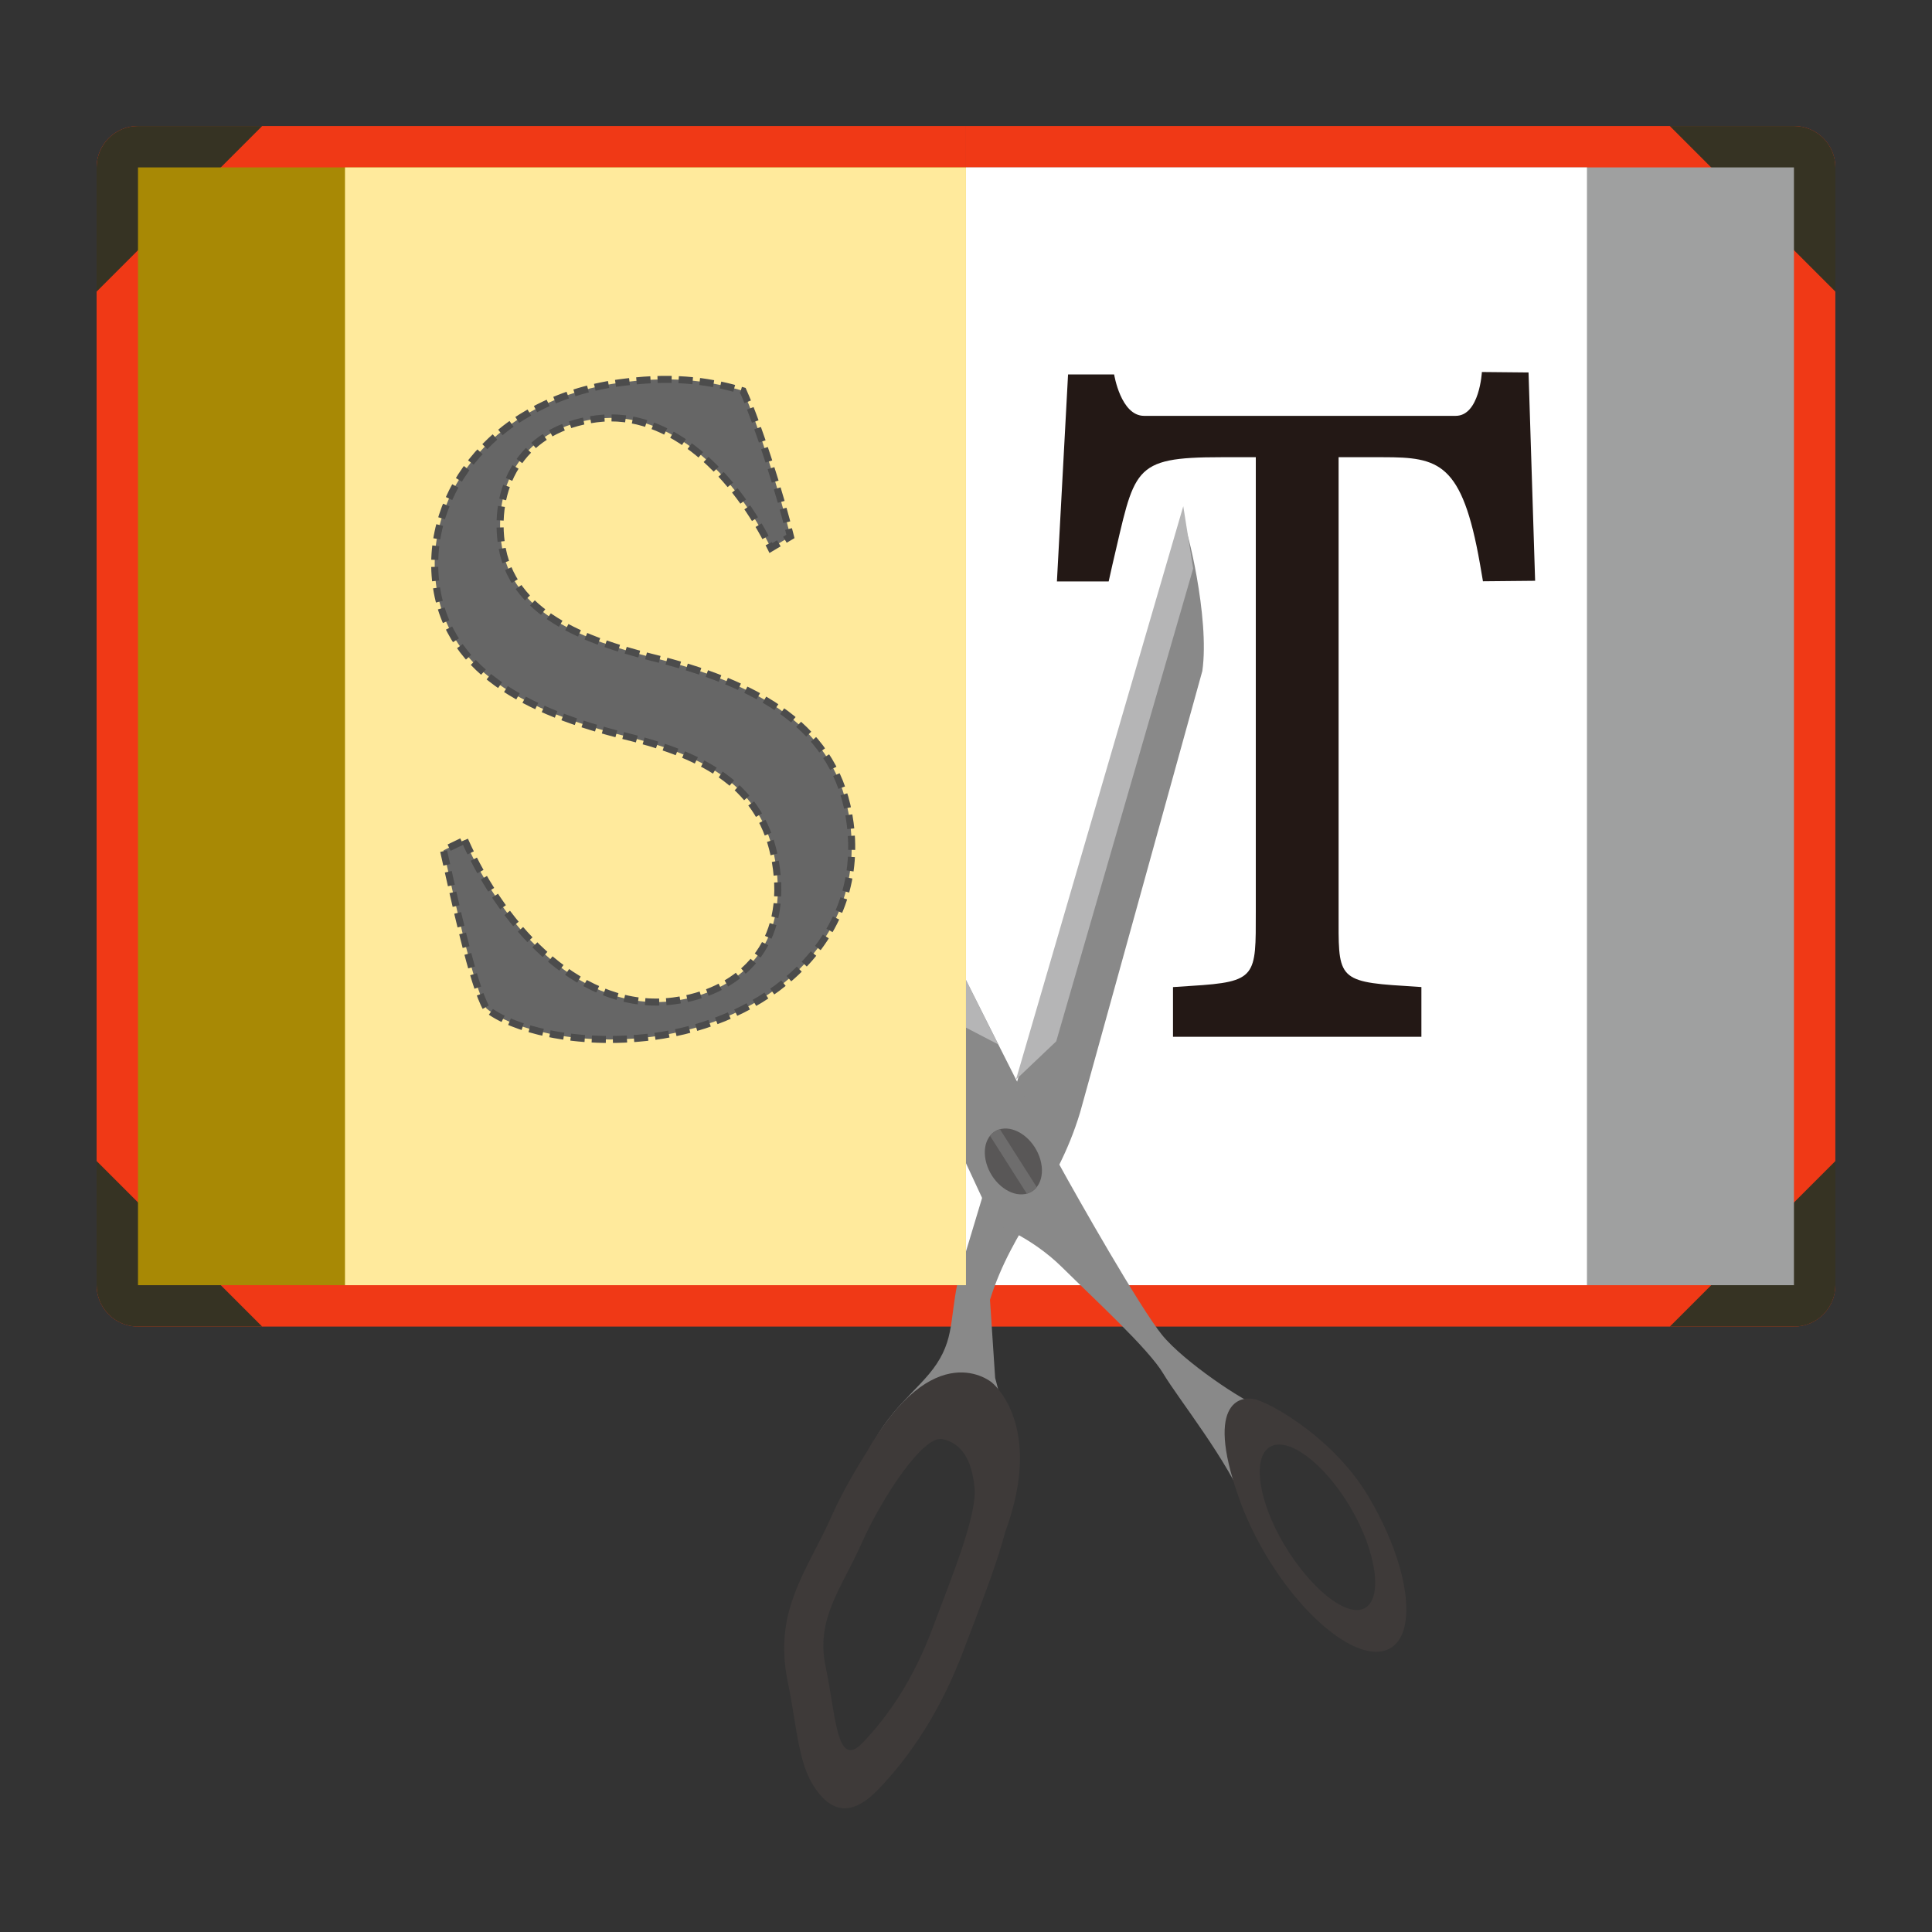 <?xml version="1.0" encoding="UTF-8" standalone="no"?>
<!-- Generator: Adobe Illustrator 18.1.1, SVG Export Plug-In . SVG Version: 6.00 Build 0)  -->

<svg
   xmlns:ns="&amp;#38;ns_sfw;"
   xmlns:dc="http://purl.org/dc/elements/1.1/"
   xmlns:cc="http://creativecommons.org/ns#"
   xmlns:rdf="http://www.w3.org/1999/02/22-rdf-syntax-ns#"
   xmlns:svg="http://www.w3.org/2000/svg"
   xmlns="http://www.w3.org/2000/svg"
   xmlns:sodipodi="http://sodipodi.sourceforge.net/DTD/sodipodi-0.dtd"
   xmlns:inkscape="http://www.inkscape.org/namespaces/inkscape"
   version="1.1"
   id="图层_1"
   x="0px"
   y="0px"
   viewBox="0 0 500 500"
   enable-background="new 0 0 48 48"
   xml:space="preserve"
   inkscape:version="0.48.5 r10040"
   width="100%"
   height="100%"
   sodipodi:docname="scantailor.svg"><rect x="0" y="0" width="500" height="500" fill="#333333" stroke="none"/><defs
     id="defs99" /><sodipodi:namedview
     pagecolor="#ffffff"
     bordercolor="#666666"
     borderopacity="1"
     objecttolerance="10"
     gridtolerance="10"
     guidetolerance="10"
     inkscape:pageopacity="0"
     inkscape:pageshadow="2"
     inkscape:window-width="1366"
     inkscape:window-height="716"
     id="namedview97"
     showgrid="false"
     inkscape:zoom="0.61458333"
     inkscape:cx="-70.453372"
     inkscape:cy="154.28922"
     inkscape:window-x="0"
     inkscape:window-y="0"
     inkscape:window-maximized="1"
     inkscape:current-layer="图层_1" /><g
     id="g13"
     style="fill:#f03916"
     transform="matrix(10.714,0,0,10.714,-7.143,-20.959)"><path
       style="fill:#f03916"
       inkscape:connector-curvature="0"
       id="path15"
       d="M 24,34 H 4 C 3.448,34 3,33.552 3,33 V 6 C 3,5.448 3.448,5 4,5 h 20 v 29 z" /></g><g
     id="g17"
     style="fill:#f03916"
     transform="matrix(10.714,0,0,10.714,-7.143,-20.959)"><path
       style="fill:#f03916"
       inkscape:connector-curvature="0"
       id="path19"
       d="M 44,34 H 24 V 5 h 20 c 0.552,0 1,0.448 1,1 v 27 c 0,0.552 -0.448,1 -1,1 z" /></g><path
     style="fill:#363323"
     inkscape:connector-curvature="0"
     id="path21"
     d="m 25,300.469 v 32.143 c 0,5.914 4.8,10.714 10.714,10.714 H 67.857 L 25,300.469 z" /><path
     style="fill:#363323"
     inkscape:connector-curvature="0"
     id="path23"
     d="M 475,75.469 V 43.326 c 0,-5.914 -4.8,-10.714 -10.714,-10.714 H 432.143 L 475,75.469 z" /><path
     style="fill:#363323"
     inkscape:connector-curvature="0"
     id="path25"
     d="m 475,300.469 v 32.143 c 0,5.914 -4.8,10.714 -10.714,10.714 H 432.143 L 475,300.469 z" /><g
     id="g27"
     transform="matrix(10.714,0,0,10.714,-7.143,-20.959)"><rect
       style="fill:#9fa0a0"
       id="rect29"
       height="27"
       width="20"
       y="6"
       x="24" /></g><g
     id="g47"
     transform="matrix(10.714,0,0,10.714,-7.143,-20.959)"><rect
       style="fill:#ffffff"
       id="rect49"
       height="27"
       width="15"
       y="6"
       x="24" /></g><path
     style="fill:#363323"
     inkscape:connector-curvature="0"
     id="path51"
     d="M 25,75.469 V 43.326 C 25,37.412 29.8,32.612 35.714,32.612 H 67.857 L 25,75.469 z" /><path
     style="fill:#231815"
     inkscape:connector-curvature="0"
     id="path53"
     d="m 395.586,96.394 -12.075,-0.118 c 0,0 -0.6,11.346 -6.782,11.346 h -80.646 c -6.032,0 -7.746,-10.714 -7.746,-10.714 h -11.925 l -2.882,53.571 h 13.393 l 0.954,-4.264 c 5.904,-24.921 4.768,-27.889 28.157,-27.889 H 325 v 117.557 c 0,16.854 0.332,18.225 -16.736,19.264 l -4.693,0.311 v 12.868 h 64.286 V 255.448 l -4.286,-0.289 c -17.893,-1.05 -17.143,-2.411 -17.143,-19.264 V 118.326 h 11.518 c 14.411,0 20.443,1.318 25.071,27.621 l 0.771,4.489 13.5,-0.129 -1.704,-53.914 z" /><g
     id="_43312824_10_"
     transform="matrix(10.714,0,0,10.714,-7.143,-20.959)"><path
       style="fill:#898989"
       inkscape:connector-curvature="0"
       d="m 24.899,38.986 c -0.186,0.698 -0.483,1.477 -0.769,2.23 -0.09,0.236 -0.179,0.47 -0.206,0.543 l -0.001,0.003 c -0.276,0.738 -0.593,1.368 -0.936,1.914 -0.348,0.553 -0.714,1.011 -1.088,1.4 -0.65,0.677 -1.134,0.549 -1.541,-0.082 l 0.001,-10e-4 c -0.261,-0.406 -0.354,-0.98 -0.46,-1.628 -0.043,-0.266 -0.089,-0.547 -0.137,-0.774 l 0,-10e-4 h 0 c -0.293,-1.373 0.141,-2.216 0.651,-3.206 0.12,-0.233 0.246,-0.477 0.352,-0.716 0.212,-0.476 0.509,-1.026 0.83,-1.527 0.508,-1.165 1.263,-1.588 1.695,-2.237 0.481,-0.724 0.288,-1.252 0.614,-2.399 l 5.368,-17.836 c 0.041,-0.091 0.624,2.206 0.437,3.496 L 26.76,28.817 c -0.581,1.935 -1.636,2.787 -2.18,4.537 l 0.125,1.887 c 0,0 0.513,1.815 0.433,2.82 -0.031,0.377 -0.125,0.673 -0.239,0.925 l 0,0 z m -1.38,-2.58 c -0.508,-0.108 -1.592,1.55 -2.118,2.735 -0.527,1.184 -1.203,1.963 -0.935,3.222 0.268,1.258 0.278,2.701 0.962,1.989 0.683,-0.712 1.33,-1.657 1.834,-3.003 0.504,-1.346 1.163,-2.937 1.096,-3.666 -0.067,-0.729 -0.33,-1.169 -0.839,-1.277 l 0,0 z"
       id="_43523648_26_" /><path
       style="fill:#3e3a39"
       inkscape:connector-curvature="0"
       d="m 24.95,38.957 c -0.19,0.712 -0.493,1.507 -0.785,2.276 -0.092,0.24 -0.183,0.48 -0.211,0.555 l -0.001,0.003 c -0.282,0.753 -0.606,1.397 -0.956,1.954 -0.355,0.565 -0.729,1.032 -1.11,1.429 -0.663,0.691 -1.157,0.561 -1.573,-0.084 l 0.001,-0.001 c -0.266,-0.414 -0.362,-1 -0.469,-1.662 -0.044,-0.271 -0.091,-0.558 -0.14,-0.79 l 0,-10e-4 h 0 c -0.299,-1.401 0.144,-2.262 0.664,-3.272 0.123,-0.238 0.251,-0.487 0.359,-0.731 0.216,-0.486 0.52,-1.047 0.847,-1.559 1.658,-2.919 3.049,-1.723 3.049,-1.723 0,0 1.28,1.005 0.325,3.606 l 0,0 z m -1.519,-2.239 c -0.47,-0.1 -1.47,1.432 -1.956,2.526 -0.487,1.094 -1.111,1.814 -0.864,2.976 0.248,1.162 0.257,2.495 0.889,1.837 0.631,-0.658 1.229,-1.531 1.694,-2.774 0.465,-1.243 1.074,-2.713 1.012,-3.386 -0.062,-0.673 -0.305,-1.079 -0.775,-1.179 l 0,0 z"
       id="_43523648_25_" /><g
       id="g58"><path
         style="fill:#898989"
         inkscape:connector-curvature="0"
         d="m 31.276,36.789 c 0.466,-0.268 1.383,0.42 2.047,1.536 0.665,1.116 0.826,2.238 0.36,2.506 -0.466,0.268 -1.383,-0.42 -2.048,-1.536 -0.663,-1.117 -0.824,-2.239 -0.359,-2.506 l 0,0 z m -0.514,1.564 c 0.144,0.375 0.331,0.759 0.551,1.128 0.92,1.544 2.188,2.495 2.833,2.125 0.644,-0.37 0.421,-1.923 -0.498,-3.467 C 32.864,36.822 31.48,36.052 31.099,35.936 30.718,35.82 29.262,34.85 28.735,34.2 28.207,33.55 26.697,30.896 26.245,30.069 25.793,29.241 18.021,13.695 18.021,13.695 l -0.138,3.182 6.795,14.637 c 0,0 0.879,0.297 1.649,1.059 0.77,0.762 2.083,1.964 2.439,2.563 0.355,0.597 1.593,2.144 1.996,3.217 l 0,0 z"
         id="_42864552_26_" /><path
         style="fill:#3e3a39"
         inkscape:connector-curvature="0"
         d="m 31.347,36.904 c 0.439,-0.253 1.304,0.396 1.931,1.448 0.627,1.052 0.802,2.192 0.363,2.444 -0.439,0.253 -1.327,-0.477 -1.954,-1.529 -0.627,-1.052 -0.779,-2.11 -0.34,-2.363 l 0,0 z m -0.684,1.422 c 0.152,0.397 0.351,0.803 0.584,1.195 0.974,1.635 2.317,2.643 3,2.25 0.683,-0.392 0.446,-2.037 -0.528,-3.671 -0.831,-1.395 -2.296,-2.211 -2.699,-2.334 -0.405,-0.123 -1.297,0.069 -0.357,2.56 l 0,0 z"
         id="_42864552_25_" /><polygon
         style="fill:#b5b5b6"
         points="18.02,13.693 17.951,15.284 23.224,26.376 24.781,27.185 "
         id="_43258800_13_" /></g><path
       style="fill:#595757"
       inkscape:connector-curvature="0"
       d="m 24.922,29.217 c 0.361,-0.022 0.753,0.316 0.876,0.755 0.123,0.439 -0.069,0.812 -0.43,0.834 -0.361,0.022 -0.753,-0.316 -0.876,-0.755 -0.123,-0.439 0.069,-0.812 0.43,-0.834 l 0,0 z"
       id="_42345728_13_" /><path
       style="fill:#6e6d6d"
       inkscape:connector-curvature="0"
       d="m 25.709,30.631 c -0.061,0.077 -0.142,0.132 -0.24,0.158 L 24.58,29.391 c 0.061,-0.077 0.142,-0.132 0.24,-0.158 l 0.889,1.398 0,0 z"
       id="_43258848_13_" /><polygon
       style="fill:#b5b5b6"
       id="polygon65"
       points="29.249,14.184 29.488,15.69 26.18,27.11 25.208,28.033 " /></g><g
     id="g69"
     transform="matrix(10.714,0,0,10.714,-7.143,-20.959)"><rect
       x="4"
       y="6"
       width="20"
       height="27"
       id="rect71"
       style="fill:#a88905" /></g><g
     id="g89"
     transform="matrix(10.714,0,0,10.714,-7.143,-20.959)"><rect
       x="9"
       y="6"
       width="15"
       height="27"
       id="rect91"
       style="fill:#ffea9c" /></g><g
     id="g93"
     transform="matrix(10.714,0,0,10.714,-7.143,-20.959)"><path
       style="fill:#666666;stroke:#4c4c4c;stroke-width:0.17;stroke-dasharray:0.34, 0.17"
       inkscape:connector-curvature="0"
       id="path95"
       d="m 11.892,22.25 c 0.974,2.198 2.862,4.167 5.039,3.885 1.5,-0.195 2.746,-1.228 2.491,-3.191 -0.245,-1.892 -1.58,-2.663 -3.422,-3.15 -2.358,-0.565 -4.511,-1.484 -4.802,-3.733 -0.287,-2.213 1.449,-4.507 4.559,-4.874 1.285,-0.167 2.18,0.008 2.858,0.21 0.356,0.789 0.909,2.532 1.145,3.517 l -0.471,0.28 c -0.838,-1.707 -2.396,-3.356 -4.216,-3.121 -1.748,0.227 -2.484,1.556 -2.299,2.984 0.227,1.749 2.087,2.379 3.588,2.766 2.624,0.64 4.54,1.698 4.84,4.019 0.37,2.856 -2.027,4.799 -4.776,5.156 -1.855,0.24 -3.438,-0.208 -4.007,-0.68 -0.324,-0.537 -0.786,-2.692 -1.04,-3.821 l 0.513,-0.247 z" /></g></svg>